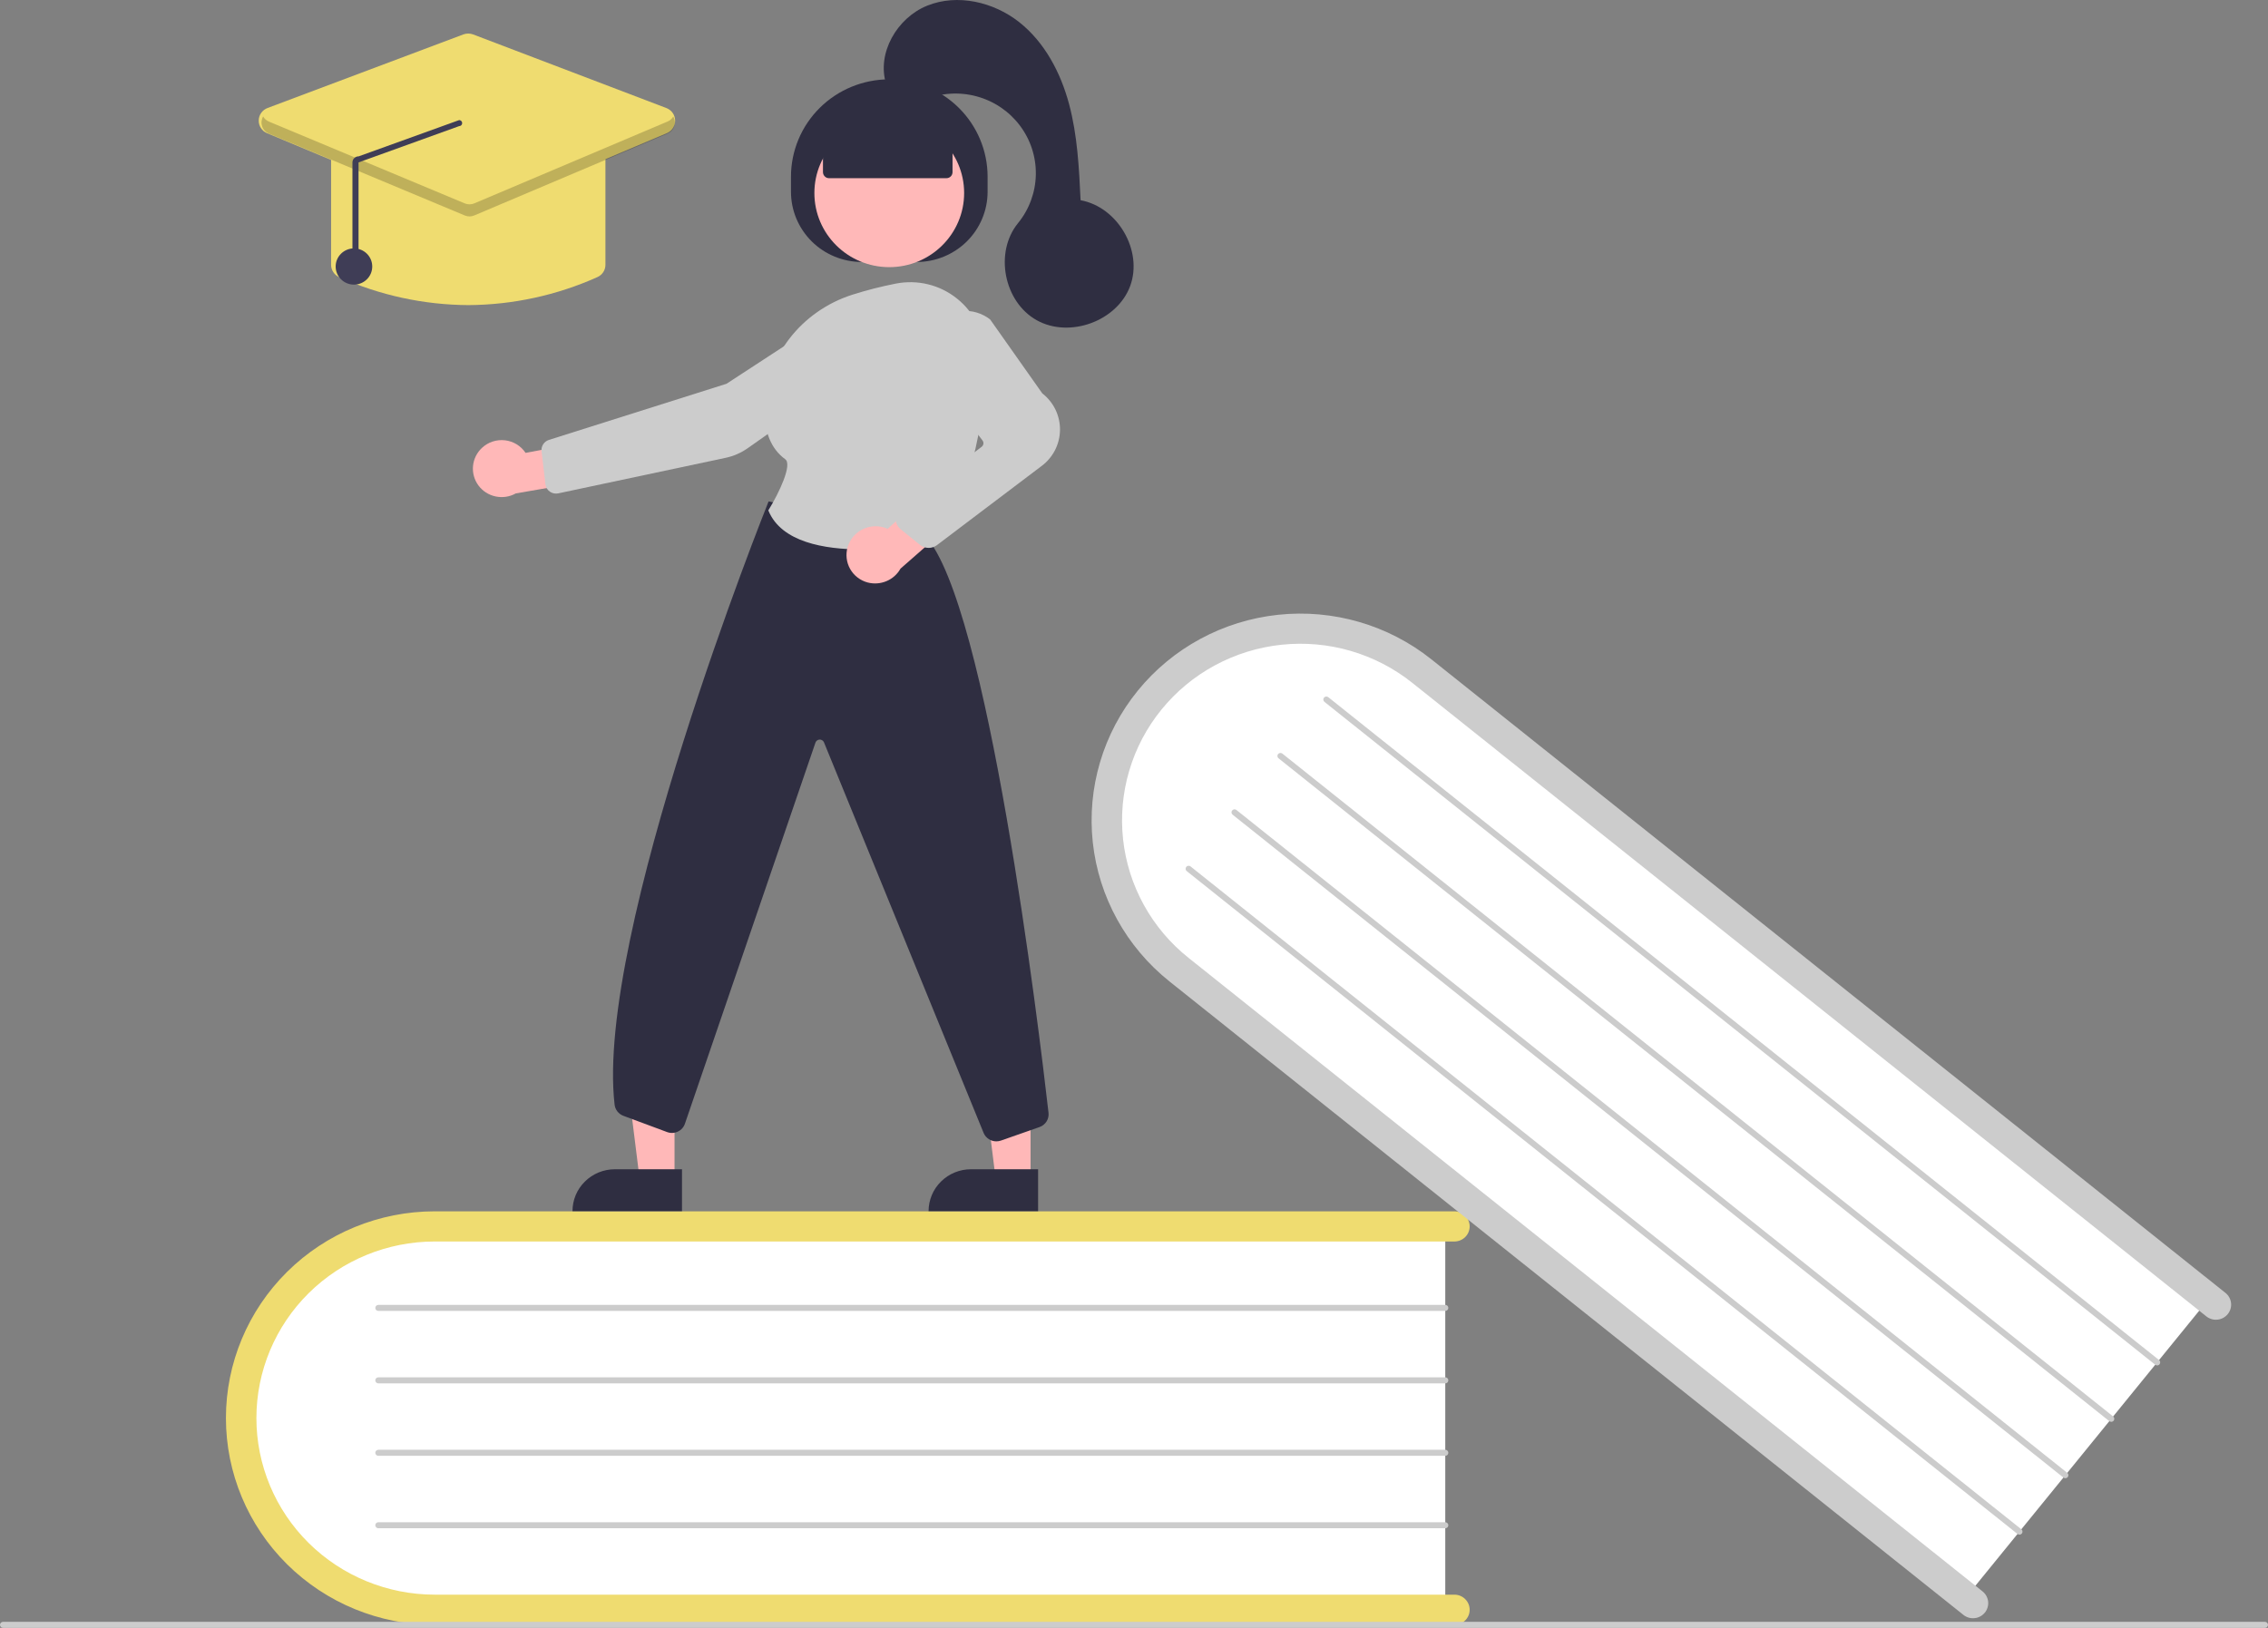 <svg width="78" height="56" viewBox="0 0 78 56" fill="none" xmlns="http://www.w3.org/2000/svg">
<rect x="0" y="0" width="78" height="56" fill="#808080" stroke="none"/>
<path d="M49.705 41.981V55.48H15.559C11.669 55.48 8.504 52.453 8.504 48.731C8.504 45.009 11.669 41.981 15.559 41.981H49.705Z" fill="white"/>
<path d="M50.544 55.377C50.544 55.514 50.489 55.646 50.39 55.744C50.292 55.841 50.159 55.896 50.02 55.896H14.951C13.047 55.896 11.22 55.146 9.873 53.812C8.526 52.478 7.77 50.669 7.77 48.783C7.77 46.896 8.526 45.087 9.873 43.753C11.22 42.419 13.047 41.67 14.951 41.67H50.02C50.159 41.67 50.292 41.724 50.39 41.822C50.489 41.919 50.544 42.051 50.544 42.189C50.544 42.327 50.489 42.459 50.39 42.556C50.292 42.653 50.159 42.708 50.02 42.708H14.951C13.325 42.708 11.765 43.348 10.614 44.487C9.464 45.626 8.818 47.172 8.818 48.783C8.818 50.394 9.464 51.939 10.614 53.078C11.765 54.217 13.325 54.857 14.951 54.857H50.02C50.159 54.857 50.292 54.912 50.39 55.01C50.489 55.107 50.544 55.239 50.544 55.377Z" fill="#EFDC70"/>
<path d="M49.705 45.096H13.012C12.984 45.096 12.957 45.085 12.938 45.066C12.918 45.047 12.907 45.02 12.907 44.992C12.907 44.965 12.918 44.939 12.938 44.919C12.957 44.9 12.984 44.889 13.012 44.889H49.705C49.733 44.889 49.76 44.9 49.78 44.919C49.799 44.939 49.81 44.965 49.81 44.992C49.81 45.02 49.799 45.047 49.78 45.066C49.76 45.085 49.733 45.096 49.705 45.096Z" fill="#CCCCCC"/>
<path d="M49.705 47.589H13.012C12.984 47.589 12.957 47.578 12.938 47.558C12.918 47.539 12.907 47.512 12.907 47.485C12.907 47.457 12.918 47.431 12.938 47.411C12.957 47.392 12.984 47.381 13.012 47.381H49.705C49.733 47.381 49.76 47.392 49.78 47.411C49.799 47.431 49.81 47.457 49.81 47.485C49.81 47.512 49.799 47.539 49.78 47.558C49.76 47.578 49.733 47.589 49.705 47.589Z" fill="#CCCCCC"/>
<path d="M49.705 50.081H13.012C12.984 50.081 12.957 50.07 12.938 50.05C12.918 50.031 12.907 50.005 12.907 49.977C12.907 49.95 12.918 49.923 12.938 49.904C12.957 49.884 12.984 49.873 13.012 49.873H49.705C49.733 49.873 49.76 49.884 49.78 49.904C49.799 49.923 49.81 49.95 49.81 49.977C49.81 50.005 49.799 50.031 49.78 50.05C49.76 50.07 49.733 50.081 49.705 50.081Z" fill="#CCCCCC"/>
<path d="M49.705 52.573H13.012C12.984 52.573 12.957 52.562 12.938 52.542C12.918 52.523 12.907 52.497 12.907 52.469C12.907 52.441 12.918 52.415 12.938 52.396C12.957 52.376 12.984 52.365 13.012 52.365H49.705C49.733 52.365 49.76 52.376 49.78 52.396C49.799 52.415 49.81 52.441 49.81 52.469C49.81 52.497 49.799 52.523 49.78 52.542C49.76 52.562 49.733 52.573 49.705 52.573Z" fill="#CCCCCC"/>
<path d="M76.094 44.523L67.543 55.034L40.955 33.814C37.925 31.397 37.379 27.072 39.736 24.174C42.093 21.276 46.476 20.885 49.506 23.303L76.094 44.523Z" fill="white"/>
<path d="M68.262 55.475C68.175 55.582 68.048 55.651 67.91 55.665C67.772 55.68 67.633 55.64 67.525 55.553L40.218 33.76C38.735 32.576 37.787 30.858 37.583 28.982C37.38 27.106 37.936 25.227 39.131 23.758C40.326 22.289 42.062 21.351 43.955 21.149C45.849 20.947 47.746 21.499 49.229 22.682L76.537 44.476C76.59 44.519 76.635 44.571 76.668 44.631C76.701 44.691 76.722 44.757 76.729 44.825C76.736 44.892 76.73 44.961 76.711 45.026C76.691 45.092 76.659 45.153 76.616 45.206C76.573 45.259 76.519 45.303 76.459 45.336C76.398 45.369 76.332 45.389 76.264 45.396C76.195 45.404 76.126 45.398 76.06 45.378C75.994 45.359 75.932 45.327 75.879 45.284L48.572 23.491C47.944 22.99 47.224 22.616 46.451 22.391C45.678 22.166 44.868 22.095 44.067 22.18C43.266 22.265 42.49 22.506 41.782 22.888C41.075 23.27 40.451 23.787 39.946 24.408C39.44 25.03 39.063 25.744 38.837 26.509C38.61 27.275 38.538 28.077 38.624 28.871C38.71 29.664 38.953 30.433 39.34 31.133C39.726 31.833 40.248 32.451 40.876 32.951L68.183 54.745C68.291 54.831 68.36 54.957 68.375 55.093C68.39 55.23 68.349 55.368 68.262 55.475Z" fill="#CCCCCC"/>
<path d="M74.123 46.949L45.55 24.145C45.54 24.137 45.531 24.126 45.524 24.114C45.517 24.102 45.513 24.089 45.512 24.076C45.51 24.062 45.512 24.048 45.516 24.035C45.519 24.022 45.526 24.01 45.534 23.999C45.543 23.989 45.554 23.98 45.566 23.973C45.578 23.967 45.591 23.963 45.605 23.961C45.618 23.96 45.632 23.961 45.646 23.965C45.659 23.969 45.671 23.975 45.682 23.984L74.254 46.787C74.265 46.795 74.274 46.806 74.281 46.818C74.287 46.83 74.291 46.843 74.293 46.856C74.294 46.87 74.293 46.884 74.289 46.897C74.285 46.91 74.279 46.922 74.27 46.933C74.262 46.944 74.251 46.952 74.239 46.959C74.227 46.965 74.213 46.969 74.2 46.971C74.186 46.972 74.172 46.971 74.159 46.967C74.146 46.964 74.133 46.957 74.123 46.949V46.949Z" fill="#CCCCCC"/>
<path d="M72.543 48.889L43.971 26.086C43.949 26.069 43.935 26.044 43.932 26.016C43.929 25.989 43.938 25.962 43.955 25.94C43.972 25.919 43.998 25.905 44.025 25.902C44.053 25.899 44.081 25.907 44.102 25.924L72.675 48.727C72.686 48.736 72.695 48.747 72.701 48.759C72.708 48.77 72.712 48.784 72.713 48.797C72.715 48.811 72.714 48.825 72.71 48.838C72.706 48.851 72.7 48.863 72.691 48.874C72.682 48.884 72.672 48.893 72.659 48.9C72.647 48.906 72.634 48.91 72.62 48.912C72.607 48.913 72.593 48.912 72.58 48.908C72.566 48.904 72.554 48.898 72.543 48.889Z" fill="#CCCCCC"/>
<path d="M70.964 50.829L42.392 28.026C42.37 28.009 42.356 27.984 42.353 27.956C42.35 27.929 42.358 27.901 42.376 27.88C42.393 27.859 42.419 27.845 42.446 27.842C42.474 27.839 42.502 27.847 42.523 27.864L71.096 50.667C71.106 50.676 71.115 50.687 71.122 50.699C71.129 50.711 71.133 50.724 71.134 50.737C71.136 50.751 71.134 50.764 71.13 50.778C71.127 50.791 71.12 50.803 71.112 50.813C71.103 50.824 71.092 50.833 71.08 50.84C71.068 50.846 71.055 50.85 71.041 50.852C71.027 50.853 71.014 50.852 71 50.848C70.987 50.844 70.975 50.838 70.964 50.829V50.829Z" fill="#CCCCCC"/>
<path d="M69.386 52.77L40.814 29.967C40.803 29.959 40.794 29.948 40.788 29.936C40.781 29.924 40.777 29.911 40.775 29.898C40.774 29.884 40.775 29.87 40.779 29.857C40.783 29.844 40.789 29.832 40.798 29.821C40.806 29.811 40.817 29.802 40.829 29.795C40.841 29.789 40.855 29.785 40.868 29.783C40.882 29.782 40.896 29.783 40.909 29.787C40.922 29.791 40.935 29.797 40.945 29.806L69.518 52.609C69.529 52.617 69.537 52.628 69.544 52.64C69.551 52.652 69.555 52.665 69.556 52.679C69.558 52.692 69.557 52.706 69.553 52.719C69.549 52.732 69.542 52.744 69.534 52.755C69.525 52.766 69.514 52.774 69.502 52.781C69.49 52.787 69.477 52.791 69.463 52.793C69.45 52.794 69.436 52.793 69.422 52.789C69.409 52.785 69.397 52.779 69.386 52.77Z" fill="#CCCCCC"/>
<path d="M77.895 56H0.105C0.077 56 0.05 55.989 0.031 55.969C0.011 55.95 0 55.923 0 55.896C0 55.868 0.011 55.842 0.031 55.822C0.05 55.803 0.077 55.792 0.105 55.792H77.895C77.923 55.792 77.95 55.803 77.969 55.822C77.989 55.842 78 55.868 78 55.896C78 55.923 77.989 55.95 77.969 55.969C77.95 55.989 77.923 56 77.895 56Z" fill="#CCCCCC"/>
<path d="M35.443 40.563L34.244 40.563L33.674 35.984L35.443 35.984L35.443 40.563Z" fill="#FFB8B8"/>
<path d="M33.391 40.223H35.702V41.665H31.935C31.935 41.476 31.973 41.288 32.046 41.113C32.119 40.938 32.226 40.779 32.362 40.646C32.497 40.512 32.657 40.406 32.834 40.333C33.01 40.261 33.2 40.223 33.391 40.223Z" fill="#2F2E41"/>
<path d="M23.198 40.563L21.999 40.563L21.429 35.984L23.198 35.984L23.198 40.563Z" fill="#FFB8B8"/>
<path d="M21.144 40.223H23.455V41.665H19.689C19.689 41.476 19.726 41.288 19.799 41.113C19.872 40.938 19.98 40.779 20.115 40.646C20.25 40.512 20.41 40.406 20.587 40.333C20.764 40.261 20.953 40.223 21.144 40.223Z" fill="#2F2E41"/>
<path d="M27.203 6.597V6.078C27.203 5.19 27.559 4.338 28.193 3.71C28.827 3.082 29.687 2.729 30.584 2.729H30.584C31.481 2.729 32.341 3.082 32.975 3.71C33.609 4.338 33.965 5.19 33.965 6.078V6.597C33.965 7.238 33.708 7.852 33.251 8.305C32.794 8.757 32.174 9.012 31.527 9.012H29.64C29.32 9.012 29.003 8.949 28.708 8.828C28.412 8.707 28.143 8.529 27.917 8.305C27.691 8.08 27.511 7.814 27.388 7.521C27.266 7.228 27.203 6.915 27.203 6.597Z" fill="#2F2E41"/>
<path d="M30.583 9.19C32.005 9.19 33.158 8.048 33.158 6.64C33.158 5.231 32.005 4.089 30.583 4.089C29.161 4.089 28.008 5.231 28.008 6.64C28.008 8.048 29.161 9.19 30.583 9.19Z" fill="#FFB8B8"/>
<path d="M16.578 15.405C16.682 15.307 16.807 15.234 16.943 15.189C17.08 15.144 17.224 15.13 17.367 15.146C17.51 15.163 17.647 15.21 17.77 15.285C17.892 15.36 17.996 15.46 18.075 15.579L20.282 15.166L20.863 16.433L17.738 16.974C17.527 17.092 17.28 17.129 17.043 17.078C16.807 17.028 16.597 16.893 16.454 16.7C16.311 16.506 16.245 16.268 16.268 16.029C16.29 15.791 16.401 15.569 16.578 15.405V15.405Z" fill="#FFB8B8"/>
<path d="M28.576 10.797L28.605 10.84L24.985 13.202L18.878 15.133C18.797 15.159 18.727 15.212 18.681 15.283C18.635 15.354 18.615 15.438 18.625 15.522L18.758 16.658C18.764 16.709 18.78 16.757 18.806 16.801C18.832 16.845 18.867 16.882 18.909 16.912C18.95 16.941 18.998 16.962 19.048 16.972C19.098 16.983 19.15 16.982 19.2 16.972L24.948 15.751C25.226 15.693 25.489 15.578 25.721 15.414L29.787 12.549C29.935 12.444 30.052 12.304 30.129 12.141C30.205 11.978 30.238 11.799 30.223 11.62C30.208 11.44 30.146 11.268 30.044 11.12C29.941 10.971 29.802 10.852 29.638 10.773C29.475 10.694 29.294 10.659 29.113 10.671C28.932 10.683 28.757 10.741 28.605 10.84L28.576 10.797Z" fill="#CCCCCC"/>
<path d="M34.266 39.263C34.174 39.263 34.084 39.237 34.007 39.187C33.93 39.137 33.869 39.066 33.832 38.983L28.337 25.535C28.325 25.506 28.303 25.482 28.276 25.465C28.248 25.448 28.217 25.44 28.184 25.442C28.152 25.444 28.122 25.455 28.096 25.475C28.071 25.494 28.052 25.521 28.043 25.552L23.56 38.643C23.541 38.704 23.51 38.761 23.468 38.809C23.427 38.858 23.375 38.897 23.317 38.925C23.26 38.953 23.197 38.97 23.133 38.973C23.068 38.976 23.004 38.966 22.944 38.944L21.441 38.385C21.359 38.355 21.287 38.303 21.234 38.235C21.18 38.167 21.146 38.086 21.137 38.001C20.46 32.165 26.358 17.437 26.417 17.289L26.434 17.248L31.81 18.426L31.821 18.438C33.966 20.755 35.729 35.372 36.06 38.279C36.073 38.384 36.048 38.49 35.992 38.58C35.935 38.669 35.849 38.737 35.749 38.772L34.422 39.237C34.372 39.254 34.319 39.263 34.266 39.263Z" fill="#2F2E41"/>
<path d="M29.636 18.9C28.333 18.9 26.881 18.643 26.434 17.581L26.424 17.557L26.438 17.534C26.79 16.961 27.257 15.982 27.006 15.799C26.512 15.437 26.273 14.843 26.294 14.031C26.34 12.269 27.552 10.705 29.31 10.139H29.31C29.8 9.983 30.3 9.856 30.805 9.757C31.174 9.684 31.554 9.692 31.919 9.781C32.284 9.87 32.624 10.039 32.916 10.274C33.211 10.51 33.45 10.809 33.614 11.148C33.779 11.486 33.866 11.857 33.869 12.233C33.888 14.116 33.595 16.738 32.096 18.538C32.026 18.622 31.928 18.678 31.82 18.698C31.099 18.827 30.368 18.894 29.636 18.9Z" fill="#CCCCCC"/>
<path d="M29.149 18.829C29.22 18.577 29.389 18.363 29.618 18.234C29.847 18.104 30.119 18.07 30.374 18.137C30.426 18.152 30.477 18.17 30.526 18.193L32.202 16.682L33.367 17.46L30.97 19.561C30.862 19.754 30.692 19.906 30.486 19.992C30.281 20.078 30.052 20.094 29.837 20.037C29.711 20.003 29.594 19.945 29.491 19.865C29.388 19.786 29.303 19.687 29.239 19.575C29.175 19.463 29.134 19.339 29.119 19.211C29.103 19.083 29.114 18.953 29.149 18.829Z" fill="#FFB8B8"/>
<path d="M31.936 18.848C31.828 18.848 31.722 18.811 31.638 18.743L30.977 18.208C30.922 18.163 30.878 18.107 30.848 18.043C30.818 17.979 30.803 17.909 30.804 17.839C30.805 17.768 30.822 17.699 30.854 17.636C30.886 17.573 30.932 17.518 30.988 17.475L33.761 15.369C33.793 15.344 33.815 15.307 33.821 15.267C33.826 15.226 33.815 15.185 33.79 15.152L32.079 12.911C31.88 12.652 31.781 12.331 31.798 12.006C31.815 11.681 31.947 11.372 32.172 11.134C32.409 10.881 32.733 10.725 33.081 10.698C33.428 10.67 33.773 10.773 34.048 10.986L34.058 10.997L35.845 13.531C36.038 13.681 36.194 13.873 36.3 14.093C36.405 14.312 36.459 14.553 36.455 14.796C36.451 15.039 36.391 15.278 36.279 15.494C36.166 15.711 36.005 15.898 35.807 16.042L32.217 18.757C32.136 18.816 32.037 18.848 31.936 18.848Z" fill="#CCCCCC"/>
<path d="M28.303 5.922V4.657L30.584 3.67L32.759 4.657V5.922C32.759 5.977 32.737 6.03 32.698 6.069C32.658 6.108 32.605 6.13 32.549 6.13H28.513C28.457 6.13 28.404 6.108 28.365 6.069C28.326 6.03 28.303 5.977 28.303 5.922Z" fill="#2F2E41"/>
<path d="M30.478 2.897C30.143 1.834 30.847 0.615 31.888 0.195C32.929 -0.226 34.175 0.068 35.054 0.763C35.932 1.459 36.477 2.5 36.766 3.576C37.055 4.653 37.11 5.775 37.163 6.888C38.443 7.121 39.313 8.624 38.87 9.835C38.426 11.046 36.786 11.648 35.653 11.015C34.521 10.382 34.193 8.68 35.01 7.678C35.397 7.204 35.613 6.615 35.624 6.006C35.635 5.397 35.441 4.801 35.071 4.313C34.702 3.825 34.179 3.474 33.585 3.314C32.991 3.154 32.361 3.195 31.793 3.43C31.162 3.691 30.371 3.013 30.478 2.897Z" fill="#2F2E41"/>
<path d="M16.105 10.496C14.573 10.487 13.06 10.159 11.665 9.533C11.582 9.497 11.511 9.437 11.462 9.361C11.412 9.286 11.386 9.197 11.387 9.107V5.326C11.387 5.202 11.437 5.083 11.525 4.995C11.614 4.908 11.733 4.858 11.858 4.858H20.35C20.476 4.858 20.595 4.908 20.684 4.995C20.772 5.083 20.822 5.202 20.822 5.326V9.107C20.823 9.197 20.797 9.286 20.747 9.361C20.698 9.437 20.627 9.497 20.544 9.533C19.149 10.159 17.636 10.487 16.105 10.496Z" fill="#EFDC70"/>
<path d="M16.103 7.433C16.04 7.433 15.978 7.42 15.92 7.396L9.186 4.582C9.099 4.546 9.025 4.485 8.974 4.406C8.922 4.328 8.896 4.236 8.898 4.143C8.899 4.05 8.929 3.959 8.983 3.883C9.038 3.806 9.114 3.748 9.202 3.715L15.936 1.184C16.044 1.144 16.164 1.144 16.273 1.185L22.916 3.716C23.004 3.749 23.08 3.807 23.134 3.884C23.187 3.96 23.217 4.05 23.219 4.143C23.221 4.236 23.194 4.327 23.143 4.405C23.092 4.484 23.019 4.545 22.933 4.581L16.289 7.395C16.23 7.42 16.167 7.433 16.103 7.433Z" fill="#EFDC70"/>
<path d="M12.173 9.791C12.521 9.791 12.802 9.512 12.802 9.168C12.802 8.824 12.521 8.545 12.173 8.545C11.826 8.545 11.544 8.824 11.544 9.168C11.544 9.512 11.826 9.791 12.173 9.791Z" fill="#3F3D56"/>
<path opacity="0.2" d="M22.956 4.182L16.312 6.996C16.261 7.018 16.205 7.029 16.148 7.029C16.092 7.03 16.036 7.018 15.984 6.997L9.25 4.183C9.166 4.148 9.095 4.087 9.05 4.008C9.02 4.059 9.002 4.116 8.996 4.174C8.99 4.233 8.997 4.292 9.016 4.348C9.035 4.404 9.065 4.455 9.106 4.498C9.146 4.541 9.196 4.575 9.25 4.598L15.984 7.412C16.036 7.434 16.092 7.445 16.148 7.445C16.205 7.445 16.261 7.433 16.312 7.411L22.956 4.597C23.011 4.574 23.06 4.54 23.1 4.497C23.14 4.454 23.171 4.403 23.189 4.347C23.208 4.291 23.215 4.232 23.209 4.174C23.203 4.116 23.184 4.059 23.155 4.008C23.11 4.086 23.04 4.147 22.956 4.182Z" fill="black"/>
<path d="M12.226 9.165C12.254 9.165 12.281 9.154 12.3 9.135C12.32 9.115 12.331 9.089 12.331 9.061V5.587L15.789 4.339C15.816 4.339 15.843 4.329 15.863 4.31C15.883 4.291 15.895 4.264 15.895 4.237C15.896 4.209 15.885 4.183 15.866 4.163C15.846 4.143 15.82 4.132 15.792 4.131L12.334 5.379C12.306 5.378 12.279 5.383 12.253 5.394C12.227 5.404 12.204 5.419 12.184 5.439C12.164 5.458 12.148 5.481 12.137 5.506C12.127 5.532 12.121 5.559 12.121 5.587V9.061C12.121 9.089 12.132 9.115 12.152 9.135C12.172 9.154 12.198 9.165 12.226 9.165Z" fill="#3F3D56"/>
</svg>
